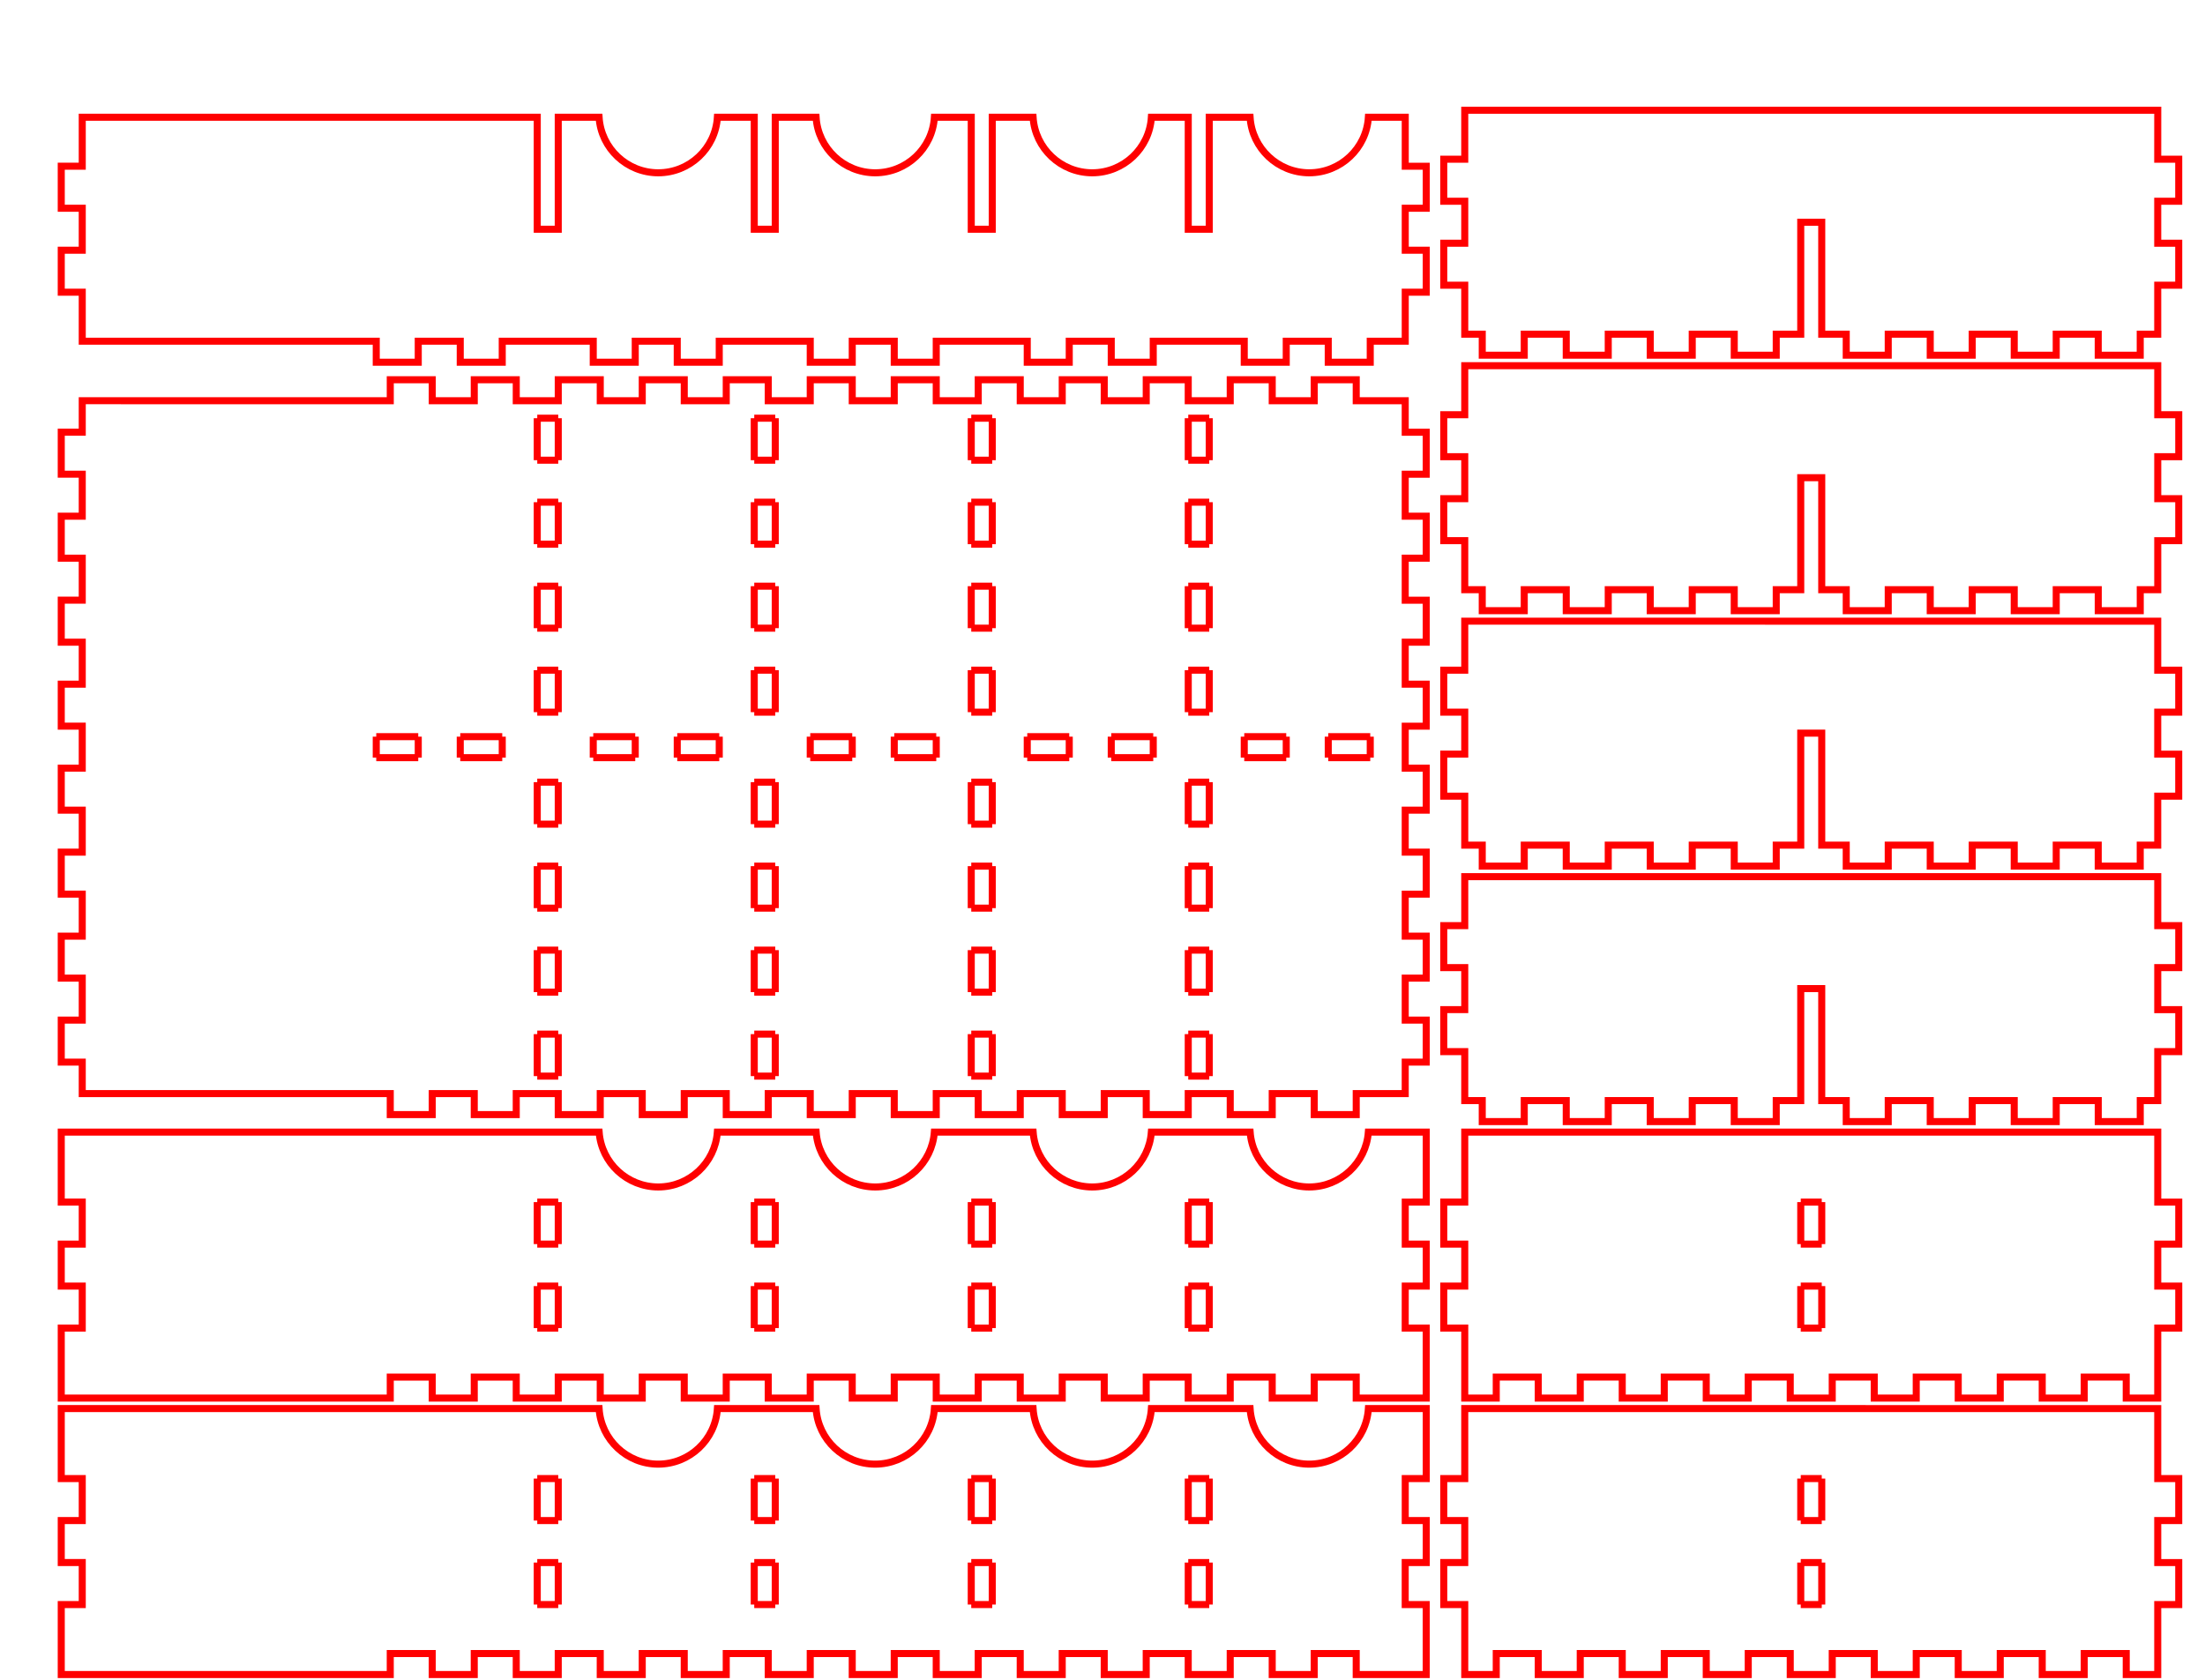 <?xml version="1.0" encoding="UTF-8" standalone="no"?>
<svg
   xmlns:dc="http://purl.org/dc/elements/1.1/"
   xmlns:cc="http://creativecommons.org/ns#"
   xmlns:rdf="http://www.w3.org/1999/02/22-rdf-syntax-ns#"
   xmlns:svg="http://www.w3.org/2000/svg"
   xmlns="http://www.w3.org/2000/svg"
   xmlns:sodipodi="http://sodipodi.sourceforge.net/DTD/sodipodi-0.dtd"
   xmlns:inkscape="http://www.inkscape.org/namespaces/inkscape"
   width="315mm"
   height="240mm"
   viewBox="0 9760 315 240"
   version="1.1"
   id="svg5363"
   sodipodi:docname="Tokens.svg"
   inkscape:version="0.92.2 5c3e80d, 2017-08-06">
  <defs
     id="defs5367" />
  <sodipodi:namedview
     pagecolor="#ffffff"
     bordercolor="#666666"
     borderopacity="1"
     objecttolerance="10"
     gridtolerance="10"
     guidetolerance="10"
     inkscape:pageopacity="0"
     inkscape:pageshadow="2"
     inkscape:window-width="1440"
     inkscape:window-height="787"
     id="namedview5365"
     showgrid="false"
     inkscape:measure-start="4,254"
     inkscape:measure-end="-168,254"
     inkscape:zoom="0.63279514"
     inkscape:cx="527.32311"
     inkscape:cy="424.06542"
     inkscape:window-x="0"
     inkscape:window-y="1"
     inkscape:window-maximized="1"
     inkscape:current-layer="svg5363" />
  <path
     inkscape:connector-curvature="0"
     id="path5216"
     d="m 79.75,9989.25 v 0 m 0,0 h -3 m 0,0 v -6 m 0,0 h 3 m 0,0 v 6"
     style="fill:none;stroke:#ff0000;stroke-width:1.007;stroke-linecap:butt;stroke-linejoin:miter;stroke-miterlimit:10;stroke-opacity:1;stroke-dasharray:none" />
  <path
     inkscape:connector-curvature="0"
     id="path5218"
     d="m 79.75,9977.25 v 0 m 0,0 h -3 m 0,0 v -6 m 0,0 h 3 m 0,0 v 6"
     style="fill:none;stroke:#ff0000;stroke-width:1.007;stroke-linecap:butt;stroke-linejoin:miter;stroke-miterlimit:10;stroke-opacity:1;stroke-dasharray:none" />
  <path
     inkscape:connector-curvature="0"
     id="path5220"
     d="m 110.75,9989.25 v 0 m 0,0 h -3 m 0,0 v -6 m 0,0 h 3 m 0,0 v 6"
     style="fill:none;stroke:#ff0000;stroke-width:1.007;stroke-linecap:butt;stroke-linejoin:miter;stroke-miterlimit:10;stroke-opacity:1;stroke-dasharray:none" />
  <path
     inkscape:connector-curvature="0"
     id="path5222"
     d="m 110.75,9977.25 v 0 m 0,0 h -3 m 0,0 v -6 m 0,0 h 3 m 0,0 v 6"
     style="fill:none;stroke:#ff0000;stroke-width:1.007;stroke-linecap:butt;stroke-linejoin:miter;stroke-miterlimit:10;stroke-opacity:1;stroke-dasharray:none" />
  <path
     inkscape:connector-curvature="0"
     id="path5224"
     d="m 141.75,9989.25 v 0 m 0,0 h -3 m 0,0 v -6 m 0,0 h 3 m 0,0 v 6"
     style="fill:none;stroke:#ff0000;stroke-width:1.007;stroke-linecap:butt;stroke-linejoin:miter;stroke-miterlimit:10;stroke-opacity:1;stroke-dasharray:none" />
  <path
     inkscape:connector-curvature="0"
     id="path5226"
     d="m 141.75,9977.25 v 0 m 0,0 h -3 m 0,0 v -6 m 0,0 h 3 m 0,0 v 6"
     style="fill:none;stroke:#ff0000;stroke-width:1.007;stroke-linecap:butt;stroke-linejoin:miter;stroke-miterlimit:10;stroke-opacity:1;stroke-dasharray:none" />
  <path
     inkscape:connector-curvature="0"
     id="path5228"
     d="m 172.75,9989.25 v 0 m 0,0 h -3 m 0,0 v -6 m 0,0 h 3 m 0,0 v 6"
     style="fill:none;stroke:#ff0000;stroke-width:1.007;stroke-linecap:butt;stroke-linejoin:miter;stroke-miterlimit:10;stroke-opacity:1;stroke-dasharray:none" />
  <path
     inkscape:connector-curvature="0"
     id="path5230"
     d="m 172.75,9977.25 v 0 m 0,0 h -3 m 0,0 v -6 m 0,0 h 3 m 0,0 v 6"
     style="fill:none;stroke:#ff0000;stroke-width:1.007;stroke-linecap:butt;stroke-linejoin:miter;stroke-miterlimit:10;stroke-opacity:1;stroke-dasharray:none" />
  <path
     style="fill:none;stroke:#ff0000;stroke-width:1.007;stroke-linecap:butt;stroke-linejoin:miter;stroke-miterlimit:10;stroke-opacity:1;stroke-dasharray:none"
     d="m 8.75,9961.25 v 3 7 h 3 v 6 H 8.75 v 6 h 3 v 6 H 8.75 v 7 3 h 3 44 v -3 h 6 v 3 h 6 v -3 h 6 v 3 h 6 v -3 h 6 v 3 h 6 v -3 h 6 v 3 h 6 v -3 h 6 v 3 h 6 v -3 h 6 v 3 h 6 v -3 h 6 v 3 h 6 v -3 h 6 v 3 h 6 v -3 h 6 v 3 h 6 v -3 h 6 v 3 h 6 v -3 h 6 v 3 h 6 v -3 h 6 v 3 h 7 3 v -3 -7 h -3 v -6 H 203.75 v -6 h -3 v -6 H 203.75 v -7 -3 h -3 -5.264 c -0.283,4.459 -3.98,7.933 -8.449,7.938 -4.471,0 -8.172,-3.475 -8.456,-7.938 h -14.096 c -0.283,4.459 -3.98,7.932 -8.448,7.938 -4.471,0 -8.172,-3.475 -8.456,-7.938 h -14.096 c -0.283,4.459 -3.98,7.932 -8.448,7.938 -4.471,0 -8.172,-3.475 -8.456,-7.938 h -14.096 c -0.283,4.459 -3.98,7.933 -8.449,7.938 -4.471,0 -8.172,-3.475 -8.456,-7.938 H 11.75 Z"
     id="path5232"
     inkscape:connector-curvature="0"
     sodipodi:nodetypes="ccccccccccccccccccccccccccccccccccccccccccccccccccccccccccccccccccccccccccccccccccccccccc" />
  <path
     inkscape:connector-curvature="0"
     id="path5234"
     d="m 79.75,9949.75 v 0 m 0,0 h -3 m 0,0 v -6 m 0,0 h 3 m 0,0 v 6"
     style="fill:none;stroke:#ff0000;stroke-width:1.007;stroke-linecap:butt;stroke-linejoin:miter;stroke-miterlimit:10;stroke-opacity:1;stroke-dasharray:none" />
  <path
     inkscape:connector-curvature="0"
     id="path5236"
     d="m 79.75,9937.75 v 0 m 0,0 h -3 m 0,0 v -6 m 0,0 h 3 m 0,0 v 6"
     style="fill:none;stroke:#ff0000;stroke-width:1.007;stroke-linecap:butt;stroke-linejoin:miter;stroke-miterlimit:10;stroke-opacity:1;stroke-dasharray:none" />
  <path
     inkscape:connector-curvature="0"
     id="path5238"
     d="m 110.75,9949.75 v 0 m 0,0 h -3 m 0,0 v -6 m 0,0 h 3 m 0,0 v 6"
     style="fill:none;stroke:#ff0000;stroke-width:1.007;stroke-linecap:butt;stroke-linejoin:miter;stroke-miterlimit:10;stroke-opacity:1;stroke-dasharray:none" />
  <path
     inkscape:connector-curvature="0"
     id="path5240"
     d="m 110.75,9937.75 v 0 m 0,0 h -3 m 0,0 v -6 m 0,0 h 3 m 0,0 v 6"
     style="fill:none;stroke:#ff0000;stroke-width:1.007;stroke-linecap:butt;stroke-linejoin:miter;stroke-miterlimit:10;stroke-opacity:1;stroke-dasharray:none" />
  <path
     inkscape:connector-curvature="0"
     id="path5242"
     d="m 141.75,9949.75 v 0 m 0,0 h -3 m 0,0 v -6 m 0,0 h 3 m 0,0 v 6"
     style="fill:none;stroke:#ff0000;stroke-width:1.007;stroke-linecap:butt;stroke-linejoin:miter;stroke-miterlimit:10;stroke-opacity:1;stroke-dasharray:none" />
  <path
     inkscape:connector-curvature="0"
     id="path5244"
     d="m 141.75,9937.75 v 0 m 0,0 h -3 m 0,0 v -6 m 0,0 h 3 m 0,0 v 6"
     style="fill:none;stroke:#ff0000;stroke-width:1.007;stroke-linecap:butt;stroke-linejoin:miter;stroke-miterlimit:10;stroke-opacity:1;stroke-dasharray:none" />
  <path
     inkscape:connector-curvature="0"
     id="path5246"
     d="m 172.75,9949.75 v 0 m 0,0 h -3 m 0,0 v -6 m 0,0 h 3 m 0,0 v 6"
     style="fill:none;stroke:#ff0000;stroke-width:1.007;stroke-linecap:butt;stroke-linejoin:miter;stroke-miterlimit:10;stroke-opacity:1;stroke-dasharray:none" />
  <path
     inkscape:connector-curvature="0"
     id="path5248"
     d="m 172.75,9937.75 v 0 m 0,0 h -3 m 0,0 v -6 m 0,0 h 3 m 0,0 v 6"
     style="fill:none;stroke:#ff0000;stroke-width:1.007;stroke-linecap:butt;stroke-linejoin:miter;stroke-miterlimit:10;stroke-opacity:1;stroke-dasharray:none" />
  <path
     style="fill:none;stroke:#ff0000;stroke-width:1.007;stroke-linecap:butt;stroke-linejoin:miter;stroke-miterlimit:10;stroke-opacity:1;stroke-dasharray:none"
     d="m 8.75,9921.75 v 3 7 h 3 v 6 H 8.75 v 6 h 3 v 6 H 8.75 v 7 3 h 3 44 v -3 h 6 v 3 h 6 v -3 h 6 v 3 h 6 v -3 h 6 v 3 h 6 v -3 h 6 v 3 h 6 v -3 h 6 v 3 h 6 v -3 h 6 v 3 h 6 v -3 h 6 v 3 h 6 v -3 h 6 v 3 h 6 v -3 h 6 v 3 h 6 v -3 h 6 v 3 h 6 v -3 h 6 v 3 h 6 v -3 h 6 v 3 h 7 3 v -3 -7 h -3 V 9943.75 H 203.75 v -6 h -3 v -6 H 203.75 v -7 -3 h -3 -5.269 c -0.333,4.418 -4.013,7.834 -8.443,7.838 -4.433,0 -8.116,-3.418 -8.449,-7.838 h -14.108 c -0.333,4.418 -4.012,7.834 -8.443,7.838 -4.433,0 -8.116,-3.418 -8.449,-7.838 h -14.108 c -0.333,4.418 -4.012,7.834 -8.443,7.838 -4.433,0 -8.116,-3.418 -8.449,-7.838 h -14.108 c -0.333,4.418 -4.013,7.834 -8.443,7.838 -4.433,0 -8.116,-3.418 -8.449,-7.838 H 11.75 Z"
     id="path5250"
     inkscape:connector-curvature="0"
     sodipodi:nodetypes="ccccccccccccccccccccccccccccccccccccccccccccccccccccccccccccccccccccccccccccccccccccccccc" />
  <path
     inkscape:connector-curvature="0"
     id="path5252"
     d="m 79.75,9913.75 v 0 m 0,0 h -3 m 0,0 v -6 m 0,0 h 3 m 0,0 v 6"
     style="fill:none;stroke:#ff0000;stroke-width:1.007;stroke-linecap:butt;stroke-linejoin:miter;stroke-miterlimit:10;stroke-opacity:1;stroke-dasharray:none" />
  <path
     inkscape:connector-curvature="0"
     id="path5254"
     d="m 79.75,9901.75 v 0 m 0,0 h -3 m 0,0 v -6 m 0,0 h 3 m 0,0 v 6"
     style="fill:none;stroke:#ff0000;stroke-width:1.007;stroke-linecap:butt;stroke-linejoin:miter;stroke-miterlimit:10;stroke-opacity:1;stroke-dasharray:none" />
  <path
     inkscape:connector-curvature="0"
     id="path5256"
     d="m 79.75,9889.75 v 0 m 0,0 h -3 m 0,0 v -6 m 0,0 h 3 m 0,0 v 6"
     style="fill:none;stroke:#ff0000;stroke-width:1.007;stroke-linecap:butt;stroke-linejoin:miter;stroke-miterlimit:10;stroke-opacity:1;stroke-dasharray:none" />
  <path
     inkscape:connector-curvature="0"
     id="path5258"
     d="m 79.75,9877.75 v 0 m 0,0 h -3 m 0,0 v -6 m 0,0 h 3 m 0,0 v 6"
     style="fill:none;stroke:#ff0000;stroke-width:1.007;stroke-linecap:butt;stroke-linejoin:miter;stroke-miterlimit:10;stroke-opacity:1;stroke-dasharray:none" />
  <path
     inkscape:connector-curvature="0"
     id="path5260"
     d="m 79.75,9861.75 v 0 m 0,0 h -3 m 0,0 v -6 m 0,0 h 3 m 0,0 v 6"
     style="fill:none;stroke:#ff0000;stroke-width:1.007;stroke-linecap:butt;stroke-linejoin:miter;stroke-miterlimit:10;stroke-opacity:1;stroke-dasharray:none" />
  <path
     inkscape:connector-curvature="0"
     id="path5262"
     d="m 79.75,9849.75 v 0 m 0,0 h -3 m 0,0 v -6 m 0,0 h 3 m 0,0 v 6"
     style="fill:none;stroke:#ff0000;stroke-width:1.007;stroke-linecap:butt;stroke-linejoin:miter;stroke-miterlimit:10;stroke-opacity:1;stroke-dasharray:none" />
  <path
     inkscape:connector-curvature="0"
     id="path5264"
     d="m 79.75,9837.75 v 0 m 0,0 h -3 m 0,0 v -6 m 0,0 h 3 m 0,0 v 6"
     style="fill:none;stroke:#ff0000;stroke-width:1.007;stroke-linecap:butt;stroke-linejoin:miter;stroke-miterlimit:10;stroke-opacity:1;stroke-dasharray:none" />
  <path
     inkscape:connector-curvature="0"
     id="path5266"
     d="m 79.75,9825.75 v 0 m 0,0 h -3 m 0,0 v -6 m 0,0 h 3 m 0,0 v 6"
     style="fill:none;stroke:#ff0000;stroke-width:1.007;stroke-linecap:butt;stroke-linejoin:miter;stroke-miterlimit:10;stroke-opacity:1;stroke-dasharray:none" />
  <path
     inkscape:connector-curvature="0"
     id="path5268"
     d="m 110.75,9913.75 v 0 m 0,0 h -3 m 0,0 v -6 m 0,0 h 3 m 0,0 v 6"
     style="fill:none;stroke:#ff0000;stroke-width:1.007;stroke-linecap:butt;stroke-linejoin:miter;stroke-miterlimit:10;stroke-opacity:1;stroke-dasharray:none" />
  <path
     inkscape:connector-curvature="0"
     id="path5270"
     d="m 110.75,9901.75 v 0 m 0,0 h -3 m 0,0 v -6 m 0,0 h 3 m 0,0 v 6"
     style="fill:none;stroke:#ff0000;stroke-width:1.007;stroke-linecap:butt;stroke-linejoin:miter;stroke-miterlimit:10;stroke-opacity:1;stroke-dasharray:none" />
  <path
     inkscape:connector-curvature="0"
     id="path5272"
     d="m 110.75,9889.75 v 0 m 0,0 h -3 m 0,0 v -6 m 0,0 h 3 m 0,0 v 6"
     style="fill:none;stroke:#ff0000;stroke-width:1.007;stroke-linecap:butt;stroke-linejoin:miter;stroke-miterlimit:10;stroke-opacity:1;stroke-dasharray:none" />
  <path
     inkscape:connector-curvature="0"
     id="path5274"
     d="m 110.75,9877.75 v 0 m 0,0 h -3 m 0,0 v -6 m 0,0 h 3 m 0,0 v 6"
     style="fill:none;stroke:#ff0000;stroke-width:1.007;stroke-linecap:butt;stroke-linejoin:miter;stroke-miterlimit:10;stroke-opacity:1;stroke-dasharray:none" />
  <path
     inkscape:connector-curvature="0"
     id="path5276"
     d="m 110.75,9861.75 v 0 m 0,0 h -3 m 0,0 v -6 m 0,0 h 3 m 0,0 v 6"
     style="fill:none;stroke:#ff0000;stroke-width:1.007;stroke-linecap:butt;stroke-linejoin:miter;stroke-miterlimit:10;stroke-opacity:1;stroke-dasharray:none" />
  <path
     inkscape:connector-curvature="0"
     id="path5278"
     d="m 110.75,9849.75 v 0 m 0,0 h -3 m 0,0 v -6 m 0,0 h 3 m 0,0 v 6"
     style="fill:none;stroke:#ff0000;stroke-width:1.007;stroke-linecap:butt;stroke-linejoin:miter;stroke-miterlimit:10;stroke-opacity:1;stroke-dasharray:none" />
  <path
     inkscape:connector-curvature="0"
     id="path5280"
     d="m 110.75,9837.75 v 0 m 0,0 h -3 m 0,0 v -6 m 0,0 h 3 m 0,0 v 6"
     style="fill:none;stroke:#ff0000;stroke-width:1.007;stroke-linecap:butt;stroke-linejoin:miter;stroke-miterlimit:10;stroke-opacity:1;stroke-dasharray:none" />
  <path
     inkscape:connector-curvature="0"
     id="path5282"
     d="m 110.75,9825.75 v 0 m 0,0 h -3 m 0,0 v -6 m 0,0 h 3 m 0,0 v 6"
     style="fill:none;stroke:#ff0000;stroke-width:1.007;stroke-linecap:butt;stroke-linejoin:miter;stroke-miterlimit:10;stroke-opacity:1;stroke-dasharray:none" />
  <path
     inkscape:connector-curvature="0"
     id="path5284"
     d="m 141.75,9913.75 v 0 m 0,0 h -3 m 0,0 v -6 m 0,0 h 3 m 0,0 v 6"
     style="fill:none;stroke:#ff0000;stroke-width:1.007;stroke-linecap:butt;stroke-linejoin:miter;stroke-miterlimit:10;stroke-opacity:1;stroke-dasharray:none" />
  <path
     inkscape:connector-curvature="0"
     id="path5286"
     d="m 141.75,9901.75 v 0 m 0,0 h -3 m 0,0 v -6 m 0,0 h 3 m 0,0 v 6"
     style="fill:none;stroke:#ff0000;stroke-width:1.007;stroke-linecap:butt;stroke-linejoin:miter;stroke-miterlimit:10;stroke-opacity:1;stroke-dasharray:none" />
  <path
     inkscape:connector-curvature="0"
     id="path5288"
     d="m 141.75,9889.75 v 0 m 0,0 h -3 m 0,0 v -6 m 0,0 h 3 m 0,0 v 6"
     style="fill:none;stroke:#ff0000;stroke-width:1.007;stroke-linecap:butt;stroke-linejoin:miter;stroke-miterlimit:10;stroke-opacity:1;stroke-dasharray:none" />
  <path
     inkscape:connector-curvature="0"
     id="path5290"
     d="m 141.75,9877.75 v 0 m 0,0 h -3 m 0,0 v -6 m 0,0 h 3 m 0,0 v 6"
     style="fill:none;stroke:#ff0000;stroke-width:1.007;stroke-linecap:butt;stroke-linejoin:miter;stroke-miterlimit:10;stroke-opacity:1;stroke-dasharray:none" />
  <path
     inkscape:connector-curvature="0"
     id="path5292"
     d="m 141.75,9861.75 v 0 m 0,0 h -3 m 0,0 v -6 m 0,0 h 3 m 0,0 v 6"
     style="fill:none;stroke:#ff0000;stroke-width:1.007;stroke-linecap:butt;stroke-linejoin:miter;stroke-miterlimit:10;stroke-opacity:1;stroke-dasharray:none" />
  <path
     inkscape:connector-curvature="0"
     id="path5294"
     d="m 141.75,9849.75 v 0 m 0,0 h -3 m 0,0 v -6 m 0,0 h 3 m 0,0 v 6"
     style="fill:none;stroke:#ff0000;stroke-width:1.007;stroke-linecap:butt;stroke-linejoin:miter;stroke-miterlimit:10;stroke-opacity:1;stroke-dasharray:none" />
  <path
     inkscape:connector-curvature="0"
     id="path5296"
     d="m 141.75,9837.75 v 0 m 0,0 h -3 m 0,0 v -6 m 0,0 h 3 m 0,0 v 6"
     style="fill:none;stroke:#ff0000;stroke-width:1.007;stroke-linecap:butt;stroke-linejoin:miter;stroke-miterlimit:10;stroke-opacity:1;stroke-dasharray:none" />
  <path
     inkscape:connector-curvature="0"
     id="path5298"
     d="m 141.75,9825.75 v 0 m 0,0 h -3 m 0,0 v -6 m 0,0 h 3 m 0,0 v 6"
     style="fill:none;stroke:#ff0000;stroke-width:1.007;stroke-linecap:butt;stroke-linejoin:miter;stroke-miterlimit:10;stroke-opacity:1;stroke-dasharray:none" />
  <path
     inkscape:connector-curvature="0"
     id="path5300"
     d="m 172.75,9913.75 v 0 m 0,0 h -3 m 0,0 v -6 m 0,0 h 3 m 0,0 v 6"
     style="fill:none;stroke:#ff0000;stroke-width:1.007;stroke-linecap:butt;stroke-linejoin:miter;stroke-miterlimit:10;stroke-opacity:1;stroke-dasharray:none" />
  <path
     inkscape:connector-curvature="0"
     id="path5302"
     d="m 172.75,9901.75 v 0 m 0,0 h -3 m 0,0 v -6 m 0,0 h 3 m 0,0 v 6"
     style="fill:none;stroke:#ff0000;stroke-width:1.007;stroke-linecap:butt;stroke-linejoin:miter;stroke-miterlimit:10;stroke-opacity:1;stroke-dasharray:none" />
  <path
     inkscape:connector-curvature="0"
     id="path5304"
     d="m 172.75,9889.75 v 0 m 0,0 h -3 m 0,0 v -6 m 0,0 h 3 m 0,0 v 6"
     style="fill:none;stroke:#ff0000;stroke-width:1.007;stroke-linecap:butt;stroke-linejoin:miter;stroke-miterlimit:10;stroke-opacity:1;stroke-dasharray:none" />
  <path
     inkscape:connector-curvature="0"
     id="path5306"
     d="m 172.75,9877.75 v 0 m 0,0 h -3 m 0,0 v -6 m 0,0 h 3 m 0,0 v 6"
     style="fill:none;stroke:#ff0000;stroke-width:1.007;stroke-linecap:butt;stroke-linejoin:miter;stroke-miterlimit:10;stroke-opacity:1;stroke-dasharray:none" />
  <path
     inkscape:connector-curvature="0"
     id="path5308"
     d="m 172.75,9861.75 v 0 m 0,0 h -3 m 0,0 v -6 m 0,0 h 3 m 0,0 v 6"
     style="fill:none;stroke:#ff0000;stroke-width:1.007;stroke-linecap:butt;stroke-linejoin:miter;stroke-miterlimit:10;stroke-opacity:1;stroke-dasharray:none" />
  <path
     inkscape:connector-curvature="0"
     id="path5310"
     d="m 172.75,9849.75 v 0 m 0,0 h -3 m 0,0 v -6 m 0,0 h 3 m 0,0 v 6"
     style="fill:none;stroke:#ff0000;stroke-width:1.007;stroke-linecap:butt;stroke-linejoin:miter;stroke-miterlimit:10;stroke-opacity:1;stroke-dasharray:none" />
  <path
     inkscape:connector-curvature="0"
     id="path5312"
     d="m 172.75,9837.75 v 0 m 0,0 h -3 m 0,0 v -6 m 0,0 h 3 m 0,0 v 6"
     style="fill:none;stroke:#ff0000;stroke-width:1.007;stroke-linecap:butt;stroke-linejoin:miter;stroke-miterlimit:10;stroke-opacity:1;stroke-dasharray:none" />
  <path
     inkscape:connector-curvature="0"
     id="path5314"
     d="m 172.75,9825.75 v 0 m 0,0 h -3 m 0,0 v -6 m 0,0 h 3 m 0,0 v 6"
     style="fill:none;stroke:#ff0000;stroke-width:1.007;stroke-linecap:butt;stroke-linejoin:miter;stroke-miterlimit:10;stroke-opacity:1;stroke-dasharray:none" />
  <path
     inkscape:connector-curvature="0"
     id="path5316"
     d="m 55.75,9916.25 v 3 h 6 v -3 h 6 v 0 3 h 6 v -3 h 6 v 3 h 6 v -3 h 6 v 0 3 h 6 v -3 H 103.75 v 3 h 6 v -3 h 6 v 0 3 h 6 v -3 h 6 v 3 h 6 v -3 h 6 v 0 3 h 6 v -3 h 6 v 0 3 h 6 v -3 h 6 v 0 3 h 6 v -3 h 6 v 0 3 h 6 v -3 h 6 v 0 3 h 6 v -3 h 7 v 0 0 -4.5 0 h 3 v -6 h -3 v -6 0 h 3 v -6 h -3 v -6 h 3 v -6 h -3 v -6 h 3 v -6 h -3 v -6 0 h 3 v -6 h -3 v -6 0 h 3 v -6 h -3 v -6 0 h 3 v -6 h -3 v -6 0 h 3 v -6 h -3 v -4.5 0 0 h -7 v 0 -3 h -6 v 3 h -6 v 0 -3 h -6 v 3 h -6 v 0 -3 h -6 v 3 h -6 v -3 h -6 v 3 h -6 v 0 -3 h -6 v 3 h -6 v -3 h -6 v 3 h -6 v 0 -3 h -6 v 3 h -6 v -3 h -6 v 3 h -6 v 0 -3 h -6 v 3 h -6 v 0 -3 h -6 v 3 h -6 v -3 h -6 v 3 h -6 v 0 -3 h -6 v 3 H 11.75 v 0 0 4.5 H 8.75 v 6 H 11.75 v 6 0 H 8.75 v 6 H 11.75 v 6 H 8.75 v 6 H 11.75 v 6 H 8.75 v 6 H 11.75 v 6 0 H 8.75 v 6 H 11.75 v 6 H 8.75 v 6 H 11.75 v 6 0 H 8.75 v 6 H 11.75 v 6 H 8.75 v 6 H 11.75 v 4.5 0 0 z"
     style="fill:none;stroke:#ff0000;stroke-width:1.007;stroke-linecap:butt;stroke-linejoin:miter;stroke-miterlimit:10;stroke-dasharray:none;stroke-opacity:1"
     sodipodi:nodetypes="cccccccccccccccccccccccccccccccccccccccccccccccccccccccccccccccccccccccccccccccccccccccccccccccccccccccccccccccccccccccccccccccccccccccccccccccccccccccccccccccccccccccccccccccccccccccccccccccccccccc" />
  <path
     inkscape:connector-curvature="0"
     id="path5318"
     d="m 195.75,9865.25 v 0 m 0,0 v 3 m 0,0 h -6 m 0,0 v -3 m 0,0 h 6"
     style="fill:none;stroke:#ff0000;stroke-width:1.007;stroke-linecap:butt;stroke-linejoin:miter;stroke-miterlimit:10;stroke-opacity:1;stroke-dasharray:none" />
  <path
     inkscape:connector-curvature="0"
     id="path5320"
     d="m 183.75,9865.25 v 0 m 0,0 v 3 m 0,0 h -6 m 0,0 v -3 m 0,0 h 6"
     style="fill:none;stroke:#ff0000;stroke-width:1.007;stroke-linecap:butt;stroke-linejoin:miter;stroke-miterlimit:10;stroke-opacity:1;stroke-dasharray:none" />
  <path
     inkscape:connector-curvature="0"
     id="path5322"
     d="m 164.75,9865.25 v 0 m 0,0 v 3 m 0,0 h -6 m 0,0 v -3 m 0,0 h 6"
     style="fill:none;stroke:#ff0000;stroke-width:1.007;stroke-linecap:butt;stroke-linejoin:miter;stroke-miterlimit:10;stroke-opacity:1;stroke-dasharray:none" />
  <path
     inkscape:connector-curvature="0"
     id="path5324"
     d="m 152.75,9865.25 v 0 m 0,0 v 3 m 0,0 h -6 m 0,0 v -3 m 0,0 h 6"
     style="fill:none;stroke:#ff0000;stroke-width:1.007;stroke-linecap:butt;stroke-linejoin:miter;stroke-miterlimit:10;stroke-opacity:1;stroke-dasharray:none" />
  <path
     inkscape:connector-curvature="0"
     id="path5326"
     d="m 133.75,9865.25 v 0 m 0,0 v 3 m 0,0 h -6 m 0,0 v -3 m 0,0 h 6"
     style="fill:none;stroke:#ff0000;stroke-width:1.007;stroke-linecap:butt;stroke-linejoin:miter;stroke-miterlimit:10;stroke-opacity:1;stroke-dasharray:none" />
  <path
     inkscape:connector-curvature="0"
     id="path5328"
     d="m 121.75,9865.25 v 0 m 0,0 v 3 m 0,0 h -6 m 0,0 v -3 m 0,0 h 6"
     style="fill:none;stroke:#ff0000;stroke-width:1.007;stroke-linecap:butt;stroke-linejoin:miter;stroke-miterlimit:10;stroke-opacity:1;stroke-dasharray:none" />
  <path
     inkscape:connector-curvature="0"
     id="path5330"
     d="m 102.75,9865.25 v 0 m 0,0 v 3 m 0,0 h -6 m 0,0 v -3 m 0,0 H 102.75"
     style="fill:none;stroke:#ff0000;stroke-width:1.007;stroke-linecap:butt;stroke-linejoin:miter;stroke-miterlimit:10;stroke-opacity:1;stroke-dasharray:none" />
  <path
     inkscape:connector-curvature="0"
     id="path5332"
     d="m 90.75,9865.25 v 0 m 0,0 v 3 m 0,0 h -6 m 0,0 v -3 m 0,0 h 6"
     style="fill:none;stroke:#ff0000;stroke-width:1.007;stroke-linecap:butt;stroke-linejoin:miter;stroke-miterlimit:10;stroke-opacity:1;stroke-dasharray:none" />
  <path
     inkscape:connector-curvature="0"
     id="path5334"
     d="m 71.75,9865.25 v 0 m 0,0 v 3 m 0,0 h -6 m 0,0 v -3 m 0,0 h 6"
     style="fill:none;stroke:#ff0000;stroke-width:1.007;stroke-linecap:butt;stroke-linejoin:miter;stroke-miterlimit:10;stroke-opacity:1;stroke-dasharray:none" />
  <path
     inkscape:connector-curvature="0"
     id="path5336"
     d="m 59.75,9865.25 v 0 m 0,0 v 3 m 0,0 h -6 m 0,0 v -3 m 0,0 h 6"
     style="fill:none;stroke:#ff0000;stroke-width:1.007;stroke-linecap:butt;stroke-linejoin:miter;stroke-miterlimit:10;stroke-opacity:1;stroke-dasharray:none" />
  <path
     inkscape:connector-curvature="0"
     id="path5338"
     d="m 200.75,9887.75 z m 0,-12 z m -43,-59.5 z m -24,0 z m -24,0 z m -36,0 z m -25,5.5 z m 0,24 z m 0,12 z m 0,24 z m 0,24 z"
     style="fill:none;stroke:#ff0000;stroke-width:1.007;stroke-linecap:butt;stroke-linejoin:miter;stroke-miterlimit:10;stroke-opacity:1;stroke-dasharray:none"
     sodipodi:nodetypes="cccccccccccccccccccccc" />
  <path
     style="fill:none;stroke:#ff0000;stroke-width:1.007;stroke-linecap:butt;stroke-linejoin:miter;stroke-miterlimit:10;stroke-opacity:1;stroke-dasharray:none"
     d="m 11.75,9776.75 v 7 H 8.75 v 6 h 3 v 6 H 8.75 v 6 h 3 v 7 h 42 v 3 h 6 v -3 h 6 v 3 h 6 v -3 h 5 1.5 1.5 5 v 3 h 6 v -3 h 6 v 3 h 6 v -3 h 5 1.5 1.5 5 v 3 h 6 v -3 h 6 v 3 h 6 v -3 h 5 1.5 1.5 5 v 3 h 6 v -3 h 6 v 3 h 6 v -3 h 5 1.5 1.5 5 v 3 h 6 v -3 h 6 v 3 h 6 v -3 h 5 v -7 H 203.75 v -6 h -3 v -6 H 203.75 v -6 h -3 v -7 h -5.264 c -0.283,4.46 -3.98,7.933 -8.449,7.938 -4.471,0 -8.173,-3.476 -8.456,-7.938 h -5.832 v 16 h -3 v -16 h -5.264 c -0.283,4.459 -3.98,7.933 -8.448,7.938 -4.471,0 -8.173,-3.476 -8.456,-7.938 h -5.832 v 16 h -3 v -16 h -5.264 c -0.283,4.459 -3.98,7.933 -8.448,7.938 -4.471,0 -8.173,-3.476 -8.456,-7.938 H 110.75 v 16 h -3 v -16 h -5.264 c -0.283,4.46 -3.98,7.933 -8.449,7.938 -4.471,0 -8.173,-3.476 -8.456,-7.938 h -5.832 v 16 h -3 v -16 z"
     id="path5340"
     inkscape:connector-curvature="0"
     sodipodi:nodetypes="ccccccccccccccccccccccccccccccccccccccccccccccccccccccccccccccccccccccccccccccccccccccccccccccccccccc" />
  <path
     inkscape:connector-curvature="0"
     id="path5342"
     d="m 260.25,9989.25 v 0 m 0,0 h -3 m 0,0 v -6 m 0,0 h 3 m 0,0 v 6"
     style="fill:none;stroke:#ff0000;stroke-width:1.007;stroke-linecap:butt;stroke-linejoin:miter;stroke-miterlimit:10;stroke-opacity:1;stroke-dasharray:none" />
  <path
     inkscape:connector-curvature="0"
     id="path5344"
     d="m 260.25,9977.25 v 0 m 0,0 h -3 m 0,0 v -6 m 0,0 h 3 m 0,0 v 6"
     style="fill:none;stroke:#ff0000;stroke-width:1.007;stroke-linecap:butt;stroke-linejoin:miter;stroke-miterlimit:10;stroke-opacity:1;stroke-dasharray:none" />
  <path
     inkscape:connector-curvature="0"
     id="path5346"
     d="m 237.75,9999.25 v 0 -3 h 6 v 3 h 6 v 0 -3 h 6 v 3 h 6 v 0 -3 h 6 v 3 h 6 v -3 h 6 v 3 h 6 v 0 -3 h 6 v 3 h 6 v 0 -3 h 6 v 3 h 4.5 v -3 -7 h 3 v -6 h -3 v -6 0 h 3 v -6 h -3 v -7 -3 0 H 209.25 v 0 3 7 0 h -3 v 6 h 3 v 6 h -3 v 6 h 3 v 7 3 h 4.5 v -3 h 6 v 3 h 6 v -3 h 6 v 3 z"
     style="fill:none;stroke:#ff0000;stroke-width:1.007;stroke-linecap:butt;stroke-linejoin:miter;stroke-miterlimit:10;stroke-dasharray:none;stroke-opacity:1"
     sodipodi:nodetypes="cccccccccccccccccccccccccccccccccccccccccccccccccccccccccccccccccc" />
  <path
     inkscape:connector-curvature="0"
     id="path5348"
     d="m 260.25,9949.75 v 0 m 0,0 h -3 m 0,0 v -6 m 0,0 h 3 m 0,0 v 6"
     style="fill:none;stroke:#ff0000;stroke-width:1.007;stroke-linecap:butt;stroke-linejoin:miter;stroke-miterlimit:10;stroke-opacity:1;stroke-dasharray:none" />
  <path
     inkscape:connector-curvature="0"
     id="path5350"
     d="m 260.25,9937.75 v 0 m 0,0 h -3 m 0,0 v -6 m 0,0 h 3 m 0,0 v 6"
     style="fill:none;stroke:#ff0000;stroke-width:1.007;stroke-linecap:butt;stroke-linejoin:miter;stroke-miterlimit:10;stroke-opacity:1;stroke-dasharray:none" />
  <path
     inkscape:connector-curvature="0"
     id="path5352"
     d="m 308.25,9949.75 h 3 v -6 h -3 v -6 0 h 3 v -6 h -3 v -7 -3 0 H 209.25 v 0 3 7 0 h -3 v 6 h 3 v 6 0 h -3 v 6 h 3 v 7 3 0 h 4.5 v 0 -3 h 6 v 3 h 6 v 0 -3 h 6 v 3 h 6 v 0 -3 h 6 v 3 h 6 v -3 h 6 v 3 h 6 v -3 h 6 v 3 h 6 v 0 -3 h 6 v 3 h 6 v 0 -3 h 6 v 3 h 6 v 0 -3 h 6 v 3 h 4.5 v -3 z"
     style="fill:none;stroke:#ff0000;stroke-width:1.007;stroke-linecap:butt;stroke-linejoin:miter;stroke-miterlimit:10;stroke-dasharray:none;stroke-opacity:1"
     sodipodi:nodetypes="ccccccccccccccccccccccccccccccccccccccccccccccccccccccccccccccccccccc" />
  <path
     inkscape:connector-curvature="0"
     id="path5354"
     d="m 299.75,9917.25 v 3 h 6 v -3 h 2.5 v 0 0 -7 h 3 v -6 h -3 v -6 0 h 3 v -6 h -3 v -7 0 0 H 209.25 v 7 h -3 v 6 h 3 v 6 0 h -3 v 6 h 3 v 7 0 0 h 2.5 v 3 h 6 v -3 h 6 v 3 h 6 v -3 h 6 v 0 3 h 6 v -3 h 6 v 0 3 h 6 v -3 h 3.5 v -16 h 3 v 16 h 3.5 v 0 3 h 6 v -3 h 6 v 3 h 6 v -3 h 6 v 3 h 6 v -3 z"
     style="fill:none;stroke:#ff0000;stroke-width:1.007;stroke-linecap:butt;stroke-linejoin:miter;stroke-miterlimit:10;stroke-dasharray:none;stroke-opacity:1"
     sodipodi:nodetypes="cccccccccccccccccccccccccccccccccccccccccccccccccccccccccccccccccccc" />
  <path
     inkscape:connector-curvature="0"
     id="path5356"
     d="m 211.75,9883.75 h 6 v -3 h 6 v 3 h 6 v -3 h 6 v 0 3 h 6 v -3 h 6 v 0 3 h 6 v -3 h 3.5 v -16 h 3 v 16 h 3.5 v 0 3 h 6 v -3 h 6 v 0 3 h 6 v -3 h 6 v 3 h 6 v -3 h 6 v 3 h 6 v -3 h 2.5 v 0 0 -7 0 h 3 v -6 h -3 v -6 0 h 3 v -6 h -3 v -7 0 0 H 209.25 v 0 7 0 h -3 v 6 h 3 v 6 0 h -3 v 6 h 3 v 7 0 h 2.5 v 0 z"
     style="fill:none;stroke:#ff0000;stroke-width:1.007;stroke-linecap:butt;stroke-linejoin:miter;stroke-miterlimit:10;stroke-dasharray:none;stroke-opacity:1"
     sodipodi:nodetypes="cccccccccccccccccccccccccccccccccccccccccccccccccccccccccccccccccccccccc" />
  <path
     inkscape:connector-curvature="0"
     id="path5358"
     d="m 299.75,9844.25 v 0 3 h 6 v -3 h 2.5 v -7 0 h 3 v -6 h -3 v -6 h 3 v -6 h -3 v -7 0 0 H 209.25 v 0 7 h -3 v 6 h 3 v 6 0 h -3 v 6 h 3 v 7 0 h 2.5 v 0 3 h 6 v -3 h 6 v 0 3 h 6 v -3 h 6 v 0 3 h 6 v -3 h 6 v 0 3 h 6 v -3 h 3.5 v -16 h 3 v 16 h 3.5 v 0 3 h 6 v -3 h 6 v 3 h 6 v -3 h 6 v 0 3 h 6 v -3 z"
     style="fill:none;stroke:#ff0000;stroke-width:1.007;stroke-linecap:butt;stroke-linejoin:miter;stroke-miterlimit:10;stroke-dasharray:none;stroke-opacity:1"
     sodipodi:nodetypes="cccccccccccccccccccccccccccccccccccccccccccccccccccccccccccccccccccccc" />
  <path
     inkscape:connector-curvature="0"
     id="path5360"
     d="m 308.25,9775.75 v 0 H 209.25 v 0 0 7 0 h -3 v 6 h 3 v 6 h -3 v 6 h 3 v 7 0 0 h 2.5 v 0 3 h 6 v -3 h 6 v 3 h 6 v -3 h 6 v 3 h 6 v -3 h 6 v 0 3 h 6 v -3 h 3.5 v -16 h 3 v 16 h 3.5 v 3 h 6 v -3 h 6 v 3 h 6 v -3 h 6 v 3 h 6 v -3 h 6 v 0 3 h 6 v -3 h 2.5 v 0 0 -7 0 h 3 v -6 h -3 v -6 h 3 v -6 h -3 z"
     style="fill:none;stroke:#ff0000;stroke-width:1.007;stroke-linecap:butt;stroke-linejoin:miter;stroke-miterlimit:10;stroke-dasharray:none;stroke-opacity:1"
     sodipodi:nodetypes="ccccccccccccccccccccccccccccccccccccccccccccccccccccccccccccccccccccc" />
</svg>
